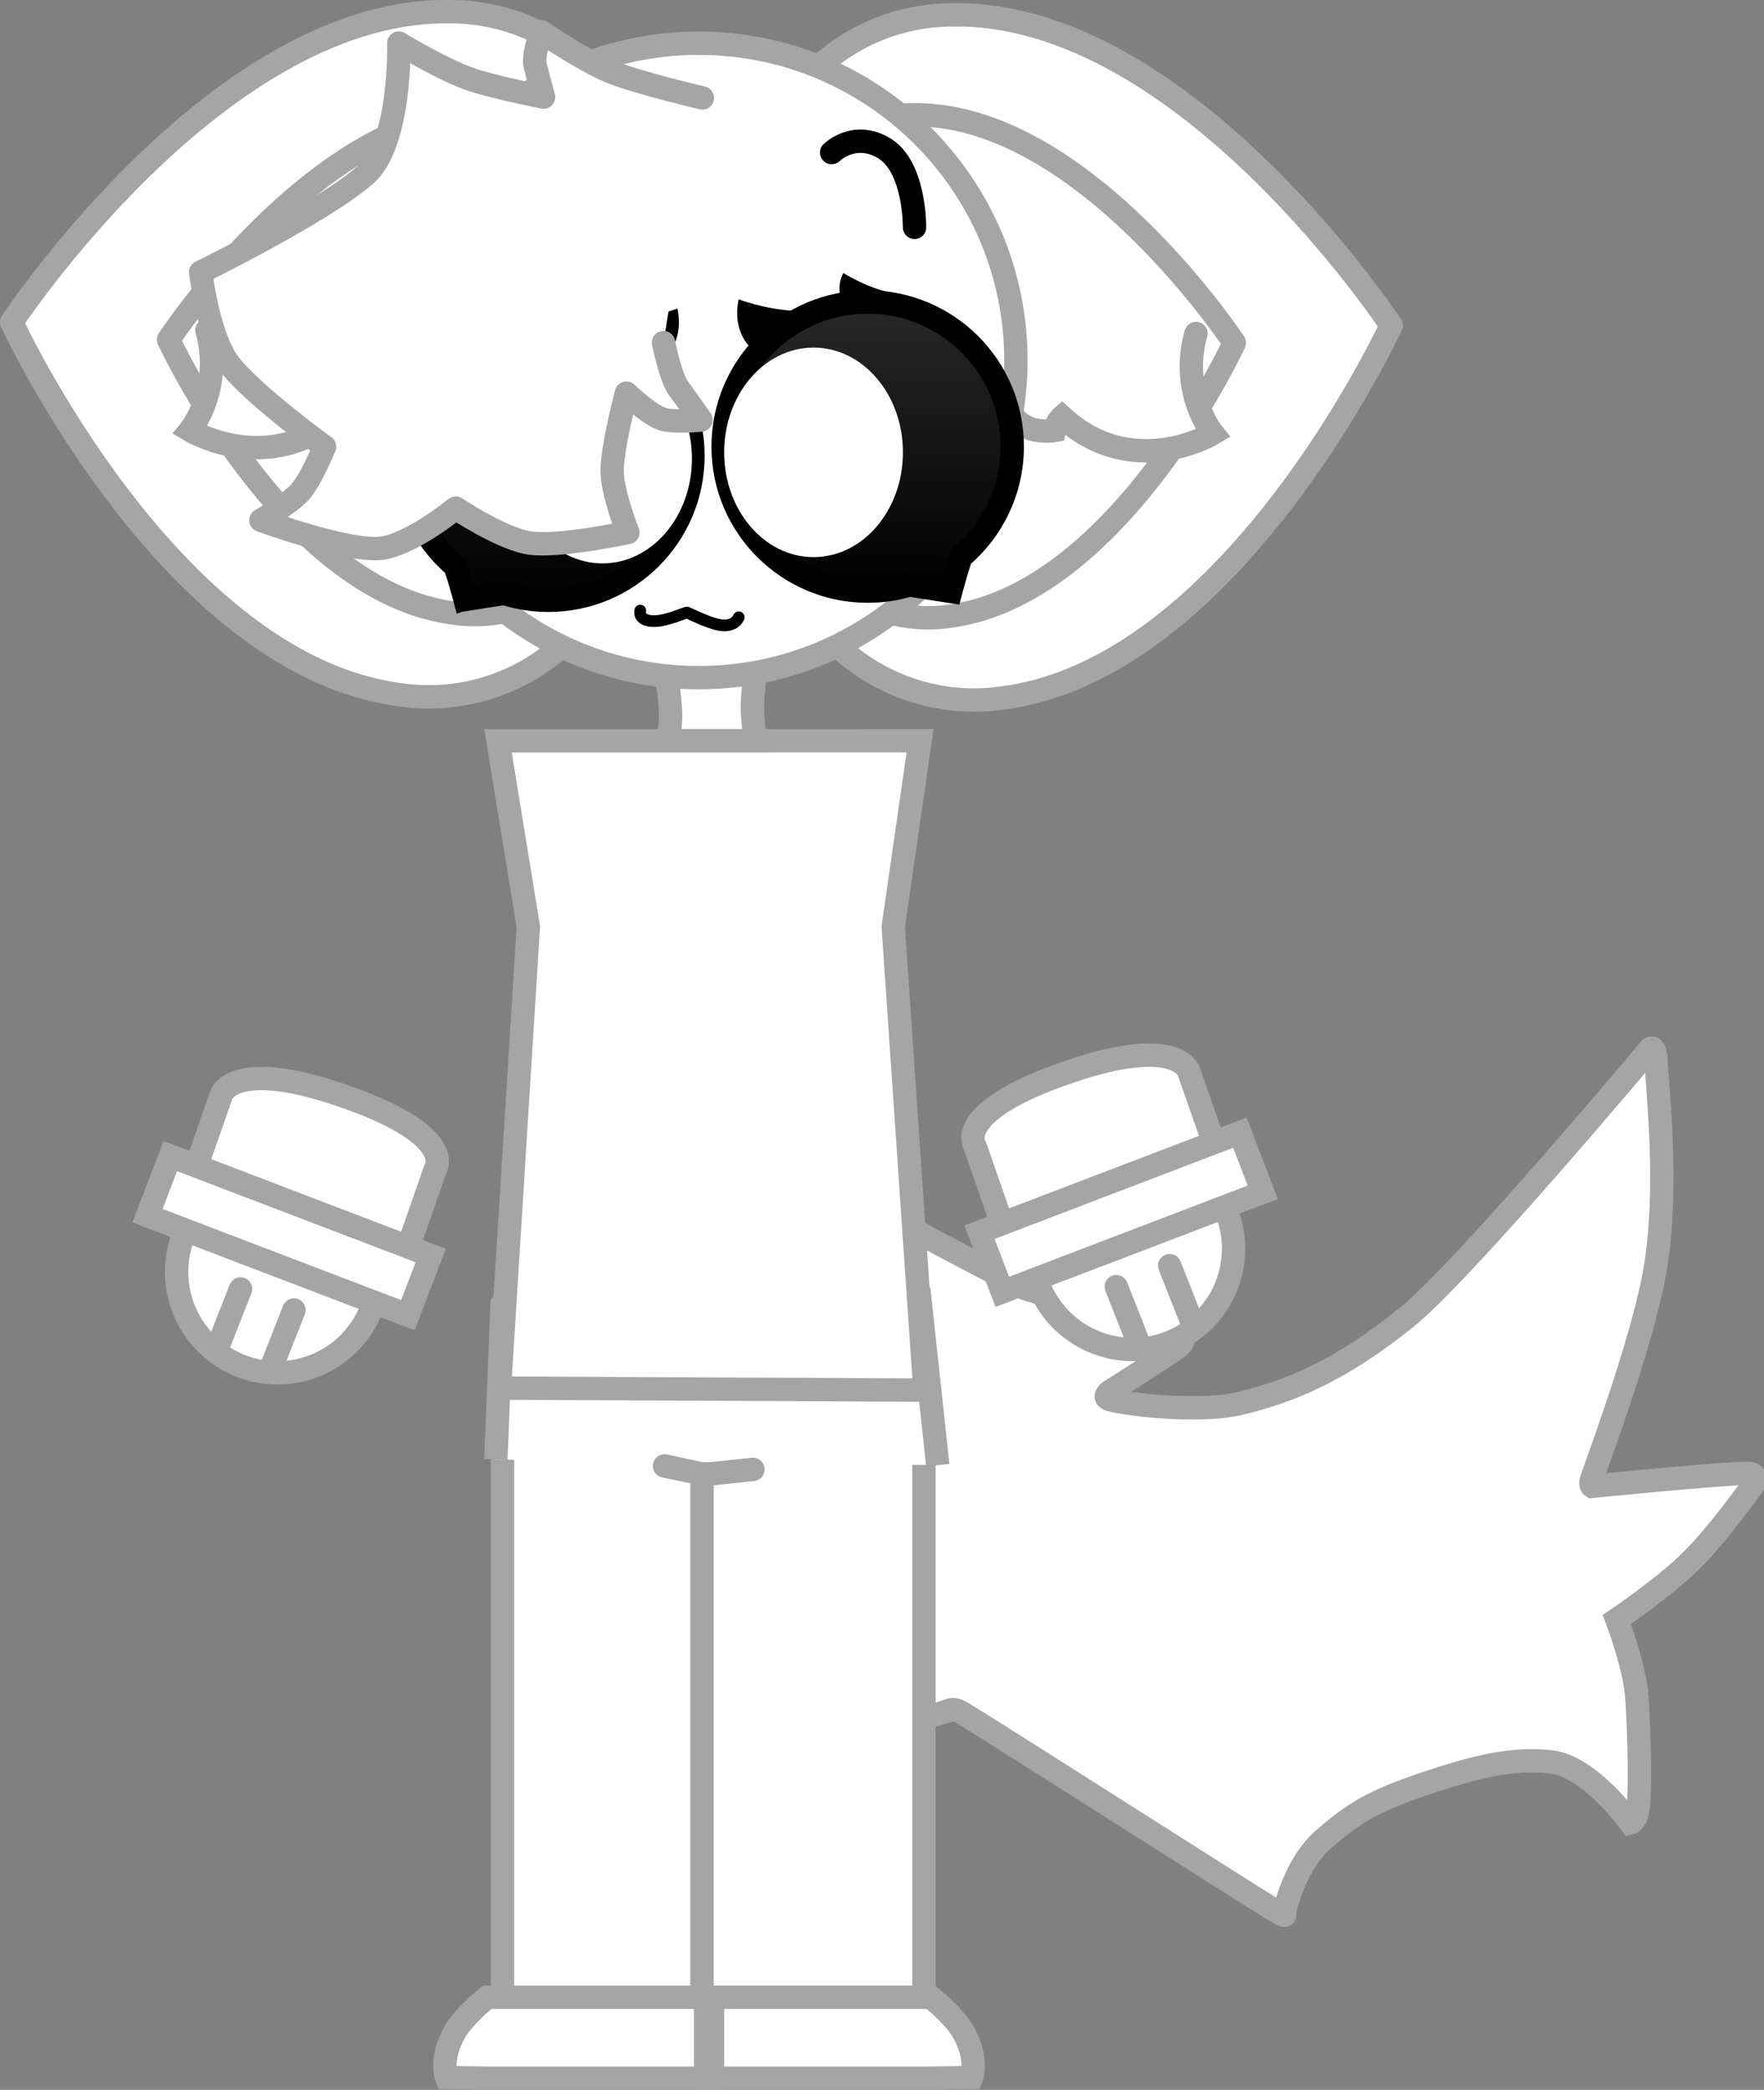 <svg version="1.1" xmlns="http://www.w3.org/2000/svg" xmlns:xlink="http://www.w3.org/1999/xlink" width="226.528" height="268.375" viewBox="0,0,226.528,268.375"><rect x="0" y="0" width="226.528" height="268.375" fill="#808080" stroke="none"/><defs><linearGradient x1="257.399" y1="79.409" x2="257.399" y2="116.575" gradientUnits="userSpaceOnUse" id="color-1"><stop offset="0" stop-color="#282828"/><stop offset="1" stop-color="#000000"/></linearGradient><linearGradient x1="216.401" y1="80.587" x2="216.401" y2="117.753" gradientUnits="userSpaceOnUse" id="color-2"><stop offset="0" stop-color="#282828"/><stop offset="1" stop-color="#000000"/></linearGradient><linearGradient x1="191.55" y1="115.692" x2="243.587" y2="73.97" gradientUnits="userSpaceOnUse" id="color-3"><stop offset="0" stop-color="#f6ccff"/><stop offset="1" stop-color="#ccfff0"/></linearGradient><linearGradient x1="178.592" y1="69.316" x2="228.588" y2="70.114" gradientUnits="userSpaceOnUse" id="color-4"><stop offset="0" stop-color="#ccfdff"/><stop offset="1" stop-color="#cfffcc"/></linearGradient><linearGradient x1="226.738" y1="70.953" x2="264.278" y2="71.552" gradientUnits="userSpaceOnUse" id="color-5"><stop offset="0" stop-color="#d1ffcd"/><stop offset="1" stop-color="#ffccf2"/></linearGradient><linearGradient x1="264.287" y1="70.968" x2="226.101" y2="70.968" gradientUnits="userSpaceOnUse" id="color-6"><stop offset="0" stop-color="#deb1d2"/><stop offset="1" stop-color="#b5ddb1"/></linearGradient></defs><g transform="translate(-145.975,-40.626)"><g stroke-miterlimit="10"><g fill-rule="nonzero" stroke-linejoin="miter"><g fill="none" stroke="none" stroke-width="1" stroke-linecap="butt" font-family="sans-serif" font-weight="normal" font-size="12" text-anchor="start"/><path d="M230.132,176.949c0,0 -1.397,-1.774 0.016,-1.571c2.769,0.399 9.757,2.882 13.161,2.593c2.274,-0.193 5.478,-1.449 8.684,-2.239c5.39,-1.328 8.071,-0.774 8.071,-0.774c0,0 1.571,-0.141 1.04,0.647c-0.982,1.457 -6.465,7.398 -6.465,7.398c0,0 -0.364,0.383 0.376,1.123c1.335,1.334 2.625,2.297 4.305,5.515c1.25,2.734 2.136,7.382 2.136,7.382c0,0 -0.112,0.401 0.679,0.881c2.38,1.443 15.351,8.149 15.351,8.149l20.355,6.46c0,0 0.383,0.395 -0.708,1.19c-1.723,1.255 -8.632,5.613 -8.632,5.613c0,0 -1.121,0.778 0.136,1.082c3.339,0.807 11.971,1.581 16.587,0.45c6.415,-1.572 12.677,-4.057 21.326,-11.001c7.322,-5.878 31.366,-34.57 31.366,-34.57c0,0 0.601,-0.436 0.707,1.375c0.265,4.521 1.547,16.055 0.037,26.149c-1.28,8.554 -6.767,23.459 -8.272,27.734c-0.271,0.77 0.028,0.96 0.028,0.96c0,0 16.288,-1.621 19.892,-1.673c1.66,-0.024 0.886,1.373 0.886,1.373c0,0 -4.485,6.339 -7.998,9.814c-3.512,3.475 -9.589,7.585 -9.589,7.585c0,0 2.298,5.984 2.569,10.007c0.174,2.574 0.508,9.826 0.212,13.726c-0.166,2.197 -1.019,2.391 -1.019,2.391c0,0 -5.189,-7.232 -10.157,-7.82c-4.968,-0.587 -9.815,0.595 -16.411,2.835c-6.596,2.24 -9.008,3.72 -12.886,7.113c-3.878,3.394 -5.057,9.598 -5.057,9.598c0,0 0.547,0.577 -1.126,-0.448c-4.983,-3.053 -32.056,-20.376 -39.922,-25.247c-1.385,-0.858 -1.76,-0.53 -1.76,-0.53c0,0 -0.844,0.288 -1.841,0.568c-0.895,0.251 -1.914,0.495 -2.558,0.518c-1.35,0.048 -3.736,-0.795 -3.736,-0.795c0,0 -0.761,-0.111 -0.907,-1.035c-0.413,-2.618 -1.032,-9.482 -2.381,-15.578c-0.943,-4.259 -2.459,-9.514 -3.346,-12.104c-0.383,-1.117 -0.729,-1.483 -0.729,-1.483c0,0 -0.422,-0.481 -1.679,-0.69c-1.509,-0.251 -3.949,-0.251 -4.661,-0.448c-0.974,-0.27 -0.789,-0.837 -0.789,-0.837c0,0 1.481,-7.153 1.734,-11.801c0.253,-4.648 -0.366,-13.33 -0.366,-13.33c0,0 -0.014,-0.341 -0.612,-1.283c-2.205,-3.476 -16.046,-24.973 -16.046,-24.973z" fill="#ffffff" stroke="#a5a5a5" stroke-width="3" stroke-linecap="round"/></g><path d="M230.593,140.319c0,0 1.5,-4.671 1.5,-7.75c0,-3.246 -1.5,-11.25 -1.5,-11.25h13.25c0,0 -1.25,6.938 -1.25,10.125c0,3.146 1.25,8.875 1.25,8.875z" fill="#ffffff" fill-rule="nonzero" stroke="#a5a5a5" stroke-width="3" stroke-linecap="butt" stroke-linejoin="miter"/><g><g fill="none" fill-rule="nonzero" stroke="none" stroke-width="1" stroke-linecap="butt" stroke-linejoin="miter" font-family="sans-serif" font-weight="normal" font-size="12" text-anchor="start"/><g fill="#ffffff" fill-rule="evenodd" stroke="#a5a5a5" stroke-linecap="round" stroke-linejoin="round"><path d="M266.348,42.611c0.511,-0.038 5.933,0.093 10.787,1.279c0.013,0.003 3.306,0.773 6.284,2.027c2.605,1.097 5.592,2.508 5.592,2.508c0,0 4.298,69.416 3.767,73.466c-0.057,0.438 0.133,0.808 -0.553,1.344c-2.407,1.88 -8.255,4.183 -8.671,4.349c-4.543,1.817 -10.202,2.54 -10.664,2.574c-14.081,1.052 -26.391,-9.546 -27.443,-23.627c-0.534,-7.15 1.899,-13.861 6.37,-18.817c-5.159,-4.236 -8.562,-10.511 -9.096,-17.661c-1.052,-14.081 9.546,-26.391 23.627,-27.443" stroke-width="0"/><path d="M288.385,48.046c20.651,10.798 36.254,34.511 36.254,34.511c0,0 -12.63,27.335 -32.431,40.717" stroke-width="0"/><path d="M266.439,42.603c0.952,-0.071 1.909,-0.069 2.866,-0.067c29.328,0.385 55.322,39.888 55.322,39.888c0,0 -19.834,42.928 -48.779,47.668c-0.946,0.144 -1.892,0.289 -2.844,0.36c-14.129,1.056 -26.482,-9.579 -27.537,-23.708c-0.536,-7.174 1.905,-13.909 6.392,-18.882c-5.176,-4.251 -8.591,-10.548 -9.128,-17.722c-1.056,-14.129 9.579,-26.482 23.708,-27.537" stroke-width="3"/></g><path d="M261.764,55.418c0.699,-0.052 1.401,-0.051 2.104,-0.049c21.532,0.283 40.615,29.285 40.615,29.285c0,0 -14.561,31.516 -35.812,34.996c-0.695,0.106 -1.389,0.212 -2.088,0.264c-10.373,0.775 -19.442,-7.032 -20.217,-17.405c-0.394,-5.267 1.399,-10.211 4.693,-13.862c-3.8,-3.121 -6.308,-7.744 -6.701,-13.011c-0.775,-10.373 7.032,-19.442 17.405,-20.217" fill="#ffffff" fill-rule="evenodd" stroke="#a5a5a5" stroke-width="3" stroke-linecap="round" stroke-linejoin="round"/></g><path d="M299.562,83.448c-2.139,7.583 2.159,12.857 2.159,12.857c0,0 -10.285,6.19 -19.36,-2.137c0,0 -0.407,0.359 -0.631,0.822c-0.205,0.424 -0.343,0.925 -0.343,0.925c0,0 -6.197,1.134 -6.299,-5.423" fill="#ffffff" fill-rule="nonzero" stroke="#a5a5a5" stroke-width="3" stroke-linecap="round" stroke-linejoin="miter"/><g><g fill="none" fill-rule="nonzero" stroke="none" stroke-width="1" stroke-linecap="butt" stroke-linejoin="miter" font-family="sans-serif" font-weight="normal" font-size="12" text-anchor="start"/><g fill="#ffffff" fill-rule="evenodd" stroke="#a5a5a5" stroke-linecap="round" stroke-linejoin="round"><path d="M205.754,42.201c14.081,1.052 24.679,13.362 23.627,27.443c-0.534,7.15 -3.938,13.425 -9.096,17.661c4.472,4.956 6.905,11.667 6.37,18.817c-1.052,14.081 -13.362,24.679 -27.443,23.627c-0.463,-0.035 -6.121,-0.758 -10.664,-2.574c-0.416,-0.166 -6.263,-2.469 -8.671,-4.349c-0.687,-0.536 -0.496,-0.906 -0.553,-1.344c-0.531,-4.05 3.767,-73.466 3.767,-73.466c0,0 2.987,-1.411 5.592,-2.508c2.978,-1.254 6.272,-2.024 6.284,-2.027c4.855,-1.187 10.276,-1.318 10.787,-1.279" stroke-width="0"/><path d="M179.894,122.864c-19.801,-13.382 -32.431,-40.717 -32.431,-40.717c0,0 15.604,-23.713 36.254,-34.511" stroke-width="0"/><path d="M205.663,42.193c14.129,1.056 24.764,13.408 23.708,27.537c-0.536,7.174 -3.951,13.471 -9.128,17.722c4.487,4.973 6.928,11.707 6.392,18.882c-1.056,14.129 -13.408,24.764 -27.537,23.708c-0.952,-0.071 -1.898,-0.216 -2.844,-0.36c-28.945,-4.74 -48.779,-47.668 -48.779,-47.668c0,0 25.994,-39.504 55.322,-39.888c0.957,-0.002 1.914,-0.004 2.866,0.067" stroke-width="3"/></g><path d="M210.339,55.008c10.373,0.775 18.181,9.844 17.405,20.217c-0.394,5.267 -2.901,9.89 -6.701,13.011c3.294,3.651 5.087,8.595 4.693,13.862c-0.775,10.373 -9.844,18.181 -20.217,17.405c-0.699,-0.052 -1.393,-0.158 -2.088,-0.264c-21.25,-3.48 -35.812,-34.996 -35.812,-34.996c0,0 19.084,-29.002 40.615,-29.285c0.703,-0.002 1.405,-0.003 2.104,0.049" fill="#ffffff" fill-rule="evenodd" stroke="#a5a5a5" stroke-width="3" stroke-linecap="round" stroke-linejoin="round"/></g><path d="M197.016,90.082c-0.102,6.558 -6.299,5.423 -6.299,5.423c0,0 -0.138,-0.501 -0.343,-0.925c-0.224,-0.463 -0.631,-0.822 -0.631,-0.822c-9.076,8.327 -19.36,2.137 -19.36,2.137c0,0 4.298,-5.274 2.159,-12.857" fill="#ffffff" fill-rule="nonzero" stroke="#a5a5a5" stroke-width="3" stroke-linecap="round" stroke-linejoin="miter"/><g fill-rule="nonzero" stroke-linecap="butt" stroke-linejoin="miter"><path d="M194.968,86.912c0,-22.497 18.237,-40.734 40.734,-40.734c22.497,0 40.734,18.237 40.734,40.734c0,22.497 -18.237,40.734 -40.734,40.734c-22.497,0 -40.734,-18.237 -40.734,-40.734z" fill="#ffffff" stroke="#a5a5a5" stroke-width="3"/><g fill="none" stroke="none" stroke-width="1" font-family="sans-serif" font-weight="normal" font-size="12" text-anchor="start"/><g fill="none" stroke="none" stroke-width="1" font-family="sans-serif" font-weight="normal" font-size="12" text-anchor="start"/></g><path d="M240.84,119.894c0,0 -0.472,1.346 -2.485,0.984c-1.489,-0.268 -3.899,-1.509 -4.146,-1.591c-0.185,-0.034 -2.569,1.094 -4.192,1.1c-2.207,0.008 -1.822,-1.351 -1.822,-1.351" fill="none" fill-rule="nonzero" stroke="#000000" stroke-width="1.5" stroke-linecap="round" stroke-linejoin="miter"/><path d="M252.774,60.214c0,0 2.89,-2.86 6.731,-0.557c4.001,2.399 3.913,10.164 3.913,10.164" fill="none" fill-rule="nonzero" stroke="#000000" stroke-width="3" stroke-linecap="round" stroke-linejoin="miter"/><g><g fill-rule="nonzero" stroke-linecap="butt" stroke-linejoin="miter"><g fill="none" stroke="none" stroke-width="1" font-family="sans-serif" font-weight="normal" font-size="12" text-anchor="start"/><g><path d="M259.259,77.926c0.242,0.067 0.471,0.127 0.689,0.181c-0.693,1.401 -1.259,2.876 -1.683,4.411c-3.776,-0.891 -5.375,-4.106 -4.003,-6.831c0.001,-0.002 2.571,1.571 4.997,2.24z" fill="#000000" stroke="none" stroke-width="0.5"/><path d="M246.903,87.288c-4.112,-0.296 -7.052,-3.523 -6.075,-8.223c0.001,-0.004 3.286,1.286 7.316,1.491c0.476,0.024 0.963,0.034 1.447,0.033c-1.516,1.913 -2.384,4.273 -2.469,6.711c-0.073,-0.003 -0.146,-0.008 -0.219,-0.013z" fill="#000000" stroke="none" stroke-width="0.5"/><path d="M275.962,97.972c0,5.645 -2.52,10.701 -6.496,14.106c-0.263,0.225 -1.4,4.497 -1.4,4.497c0,0 -5.282,-0.832 -5.295,-0.828c-1.701,0.513 -3.504,0.789 -5.372,0.789c-10.252,0 -18.563,-8.311 -18.563,-18.563c0,-10.252 8.311,-18.563 18.563,-18.563c10.252,0 18.563,8.311 18.563,18.563z" fill="url(#color-1)" stroke="#000000" stroke-width="3"/><g fill="none" stroke="none" stroke-width="1" font-family="sans-serif" font-weight="normal" font-size="12" text-anchor="start"/></g></g><g fill-rule="nonzero" stroke-linecap="butt" stroke-linejoin="miter"><g fill="none" stroke="none" stroke-width="1" font-family="sans-serif" font-weight="normal" font-size="12" text-anchor="start"/><g><path d="M214.541,79.104c2.425,-0.669 4.996,-2.241 4.997,-2.24c1.372,2.725 -0.227,5.94 -4.003,6.831c-0.423,-1.535 -0.989,-3.01 -1.683,-4.411c0.218,-0.054 0.447,-0.114 0.689,-0.181z" fill="#000000" stroke="none" stroke-width="0.5"/><path d="M226.897,88.467c-0.073,0.005 -0.146,0.01 -0.219,0.013c-0.085,-2.438 -0.953,-4.798 -2.469,-6.711c0.485,0.001 0.971,-0.009 1.447,-0.033c4.03,-0.205 7.315,-1.496 7.316,-1.491c0.978,4.7 -1.963,7.927 -6.075,8.223z" fill="#000000" stroke="none" stroke-width="0.5"/><path d="M197.837,99.15c0,-10.252 8.311,-18.563 18.563,-18.563c10.252,0 18.563,8.311 18.563,18.563c0,10.252 -8.311,18.563 -18.563,18.563c-1.868,0 -3.671,-0.276 -5.372,-0.789c-0.013,-0.004 -5.295,0.828 -5.295,0.828c0,0 -1.137,-4.271 -1.4,-4.497c-3.976,-3.405 -6.496,-8.461 -6.496,-14.106z" fill="url(#color-2)" stroke="#000000" stroke-width="3"/><g fill="none" stroke="none" stroke-width="1" font-family="sans-serif" font-weight="normal" font-size="12" text-anchor="start"/></g></g><g><g><g stroke-width="3"><path d="" fill="url(#color-3)" fill-rule="evenodd" stroke="#d6b1de" stroke-linecap="round" stroke-linejoin="round"/><path d="" fill="#ccfff0" fill-rule="nonzero" stroke="#b1ded1" stroke-linecap="butt" stroke-linejoin="miter"/></g><g fill-rule="evenodd" stroke-width="0" stroke-linecap="round" stroke-linejoin="round"><path d="" fill="url(#color-4)" stroke="#8c7084"/><path d="" fill="url(#color-5)" stroke="url(#color-6)"/></g><path d="" fill="#ffffff" fill-rule="evenodd" stroke="#dedede" stroke-width="3" stroke-linecap="round" stroke-linejoin="round"/><path d="" fill="#fefecb" fill-rule="evenodd" stroke="#dedeb1" stroke-width="3" stroke-linecap="butt" stroke-linejoin="miter"/></g><path d="" fill="#ffffff" fill-rule="nonzero" stroke="#dedede" stroke-width="3" stroke-linecap="round" stroke-linejoin="miter"/></g><path d="M211.872,99.522c0,-7.43 5.139,-13.453 11.479,-13.453c6.339,0 11.479,6.023 11.479,13.453c0,7.43 -5.139,13.453 -11.479,13.453c-6.339,0 -11.479,-6.023 -11.479,-13.453z" fill="#ffffff" fill-rule="nonzero" stroke="none" stroke-width="0.5" stroke-linecap="butt" stroke-linejoin="miter"/><path d="M250.449,112.169c-6.339,0 -11.479,-6.023 -11.479,-13.453c0,-7.43 5.139,-13.453 11.479,-13.453c6.339,0 11.479,6.023 11.479,13.453c0,7.43 -5.139,13.453 -11.479,13.453z" fill="#ffffff" fill-rule="nonzero" stroke="none" stroke-width="0.5" stroke-linecap="butt" stroke-linejoin="miter"/></g><g fill-rule="nonzero" stroke-linecap="butt" stroke-linejoin="miter"><path d="M210.506,297.483v-73.163c0,0 -1.432,-19.561 14.198,-19.561c16.266,0 14.299,19.561 14.299,19.561v73.163z" fill="#ffffff" stroke="#a5a5a5" stroke-width="3"/><g fill="none" stroke="none" stroke-width="1" font-family="sans-serif" font-weight="normal" font-size="12" text-anchor="start"><g/></g></g><g fill="none" fill-rule="nonzero" stroke="none" stroke-width="1" stroke-linecap="butt" stroke-linejoin="miter" font-family="sans-serif" font-weight="normal" font-size="12" text-anchor="start"><g/><g/></g><g fill-rule="nonzero" stroke-linecap="butt" stroke-linejoin="miter"><path d="M236.127,297.483v-73.163c0,0 -1.968,-19.561 14.299,-19.561c15.63,0 14.198,19.561 14.198,19.561v73.163z" fill="#ffffff" stroke="#a5a5a5" stroke-width="3"/><g fill="none" stroke="none" stroke-width="1" font-family="sans-serif" font-weight="normal" font-size="12" text-anchor="start"><g/></g></g><g fill="none" fill-rule="nonzero" stroke="none" stroke-width="1" stroke-linecap="butt" stroke-linejoin="miter" font-family="sans-serif" font-weight="normal" font-size="12" text-anchor="start"><g/><g/></g><g fill="#ffffff" fill-rule="nonzero" stroke="#a5a5a5" stroke-width="3" stroke-linejoin="miter"><path d="M209.65,228.052l0.806,-19.945l11.324,-11.902l31.897,-0.114l10.342,10.605l2.381,22.083" stroke-linecap="butt"/><path d="M242.661,229.322l-6.17,0.655l-5.177,-1.102" stroke-linecap="round"/></g><path d="M209.93,135.757l54.195,-0.01l-3.441,23.902l4.06,59.493l-54.627,-0.258l3.704,-59.239z" fill="#ffffff" fill-rule="nonzero" stroke="#a5a5a5" stroke-width="3" stroke-linecap="butt" stroke-linejoin="miter"/><g fill="#ffffff" fill-rule="nonzero" stroke="#a5a5a5" stroke-width="3" stroke-linejoin="miter"><path d="M192.608,210.811c-3.779,6.074 -11.767,7.934 -17.841,4.155c-6.074,-3.779 -7.934,-11.767 -4.155,-17.841c3.779,-6.074 11.767,-7.934 17.841,-4.155c6.074,3.779 7.934,11.767 4.155,17.841z" stroke-linecap="butt"/><path d="M176.865,206.152l-2.989,7.588" stroke-linecap="round"/><path d="M180.731,216.441l2.989,-7.588" stroke-linecap="round"/></g><path d="M169.465,195.37l4.915,-14.097c0,0 1.279,-4.784 15.187,-0.083c15.528,5.248 12.279,9.66 12.279,9.66l-4.915,14.097z" fill="#ffffff" fill-rule="nonzero" stroke="#a5a5a5" stroke-width="3" stroke-linecap="butt" stroke-linejoin="miter"/><path d="M164.916,196.741l2.927,-7.66l33.442,12.779l-2.927,7.66z" fill="#ffffff" fill-rule="nonzero" stroke="#a5a5a5" stroke-width="3" stroke-linecap="butt" stroke-linejoin="miter"/><path d="M209.574,70.222c0,0 -0.088,-7.765 3.913,-10.164c3.842,-2.304 6.731,0.557 6.731,0.557" fill="none" fill-rule="nonzero" stroke="#000000" stroke-width="3" stroke-linecap="round" stroke-linejoin="miter"/><g fill="#ffffff" fill-rule="nonzero" stroke="#a5a5a5" stroke-width="3" stroke-linecap="butt" stroke-linejoin="miter"><path d="M237.477,307.501v-10.393h28.045c0,0 3.018,2.413 4.183,4.49c1.949,3.476 1.034,5.825 1.034,5.825l-5.217,0.077z"/><path d="M208.544,307.501l-5.217,-0.077c0,0 -0.915,-2.349 1.034,-5.825c1.165,-2.078 4.183,-4.49 4.183,-4.49h28.045v10.393z"/></g><g fill="#ffffff" fill-rule="nonzero" stroke="#a5a5a5" stroke-width="3" stroke-linejoin="miter"><path d="M280.437,207.811c-3.779,-6.074 -1.919,-14.062 4.155,-17.841c6.074,-3.779 14.062,-1.919 17.841,4.155c3.779,6.074 1.919,14.062 -4.155,17.841c-6.074,3.779 -14.062,1.919 -17.841,-4.155z" stroke-linecap="butt"/><path d="M299.17,210.74l-2.989,-7.588" stroke-linecap="round"/><path d="M292.314,213.441l-2.989,-7.588" stroke-linecap="round"/></g><path d="M276.114,201.948l-4.915,-14.097c0,0 -3.249,-4.413 12.279,-9.66c13.908,-4.701 15.187,0.083 15.187,0.083l4.915,14.097z" fill="#ffffff" fill-rule="nonzero" stroke="#a5a5a5" stroke-width="3" stroke-linecap="butt" stroke-linejoin="miter"/><path d="M274.688,206.519l-2.927,-7.66l33.442,-12.779l2.927,7.66z" fill="#ffffff" fill-rule="nonzero" stroke="#a5a5a5" stroke-width="3" stroke-linecap="butt" stroke-linejoin="miter"/><path d="M231.184,84.622c0,0 0.886,4.529 1.968,5.947c1.038,1.36 2.857,3.996 2.857,3.996c0,0 -2.644,0.303 -4.583,-0.02c-1.754,-0.292 -5.01,-3.434 -5.01,-3.434c0,0 -1.861,6.989 -1.828,10.051c0.031,2.895 2.017,7.846 2.017,7.846c0,0 -8.792,1.891 -12.563,1.357c-3.589,-0.508 -9.544,-4.489 -9.544,-4.489c0,0 -5.193,4.288 -9.182,5.101c-3.989,0.814 -15.839,-3.541 -15.839,-3.541c0,0 3.819,-2.231 5.077,-3.685c1.442,-1.667 3.099,-5.765 3.099,-5.765c0,0 -9.688,-7.013 -12.435,-10.882c-2.54,-3.577 -3.476,-11.526 -3.476,-11.526c0,0 15.567,-7.616 21.154,-12.487c4.65,-4.053 4.294,-16.938 4.294,-16.938c0,0 5.705,3.502 9.42,4.725c3.257,1.072 9.168,2.217 9.168,2.217c0,0 -0.79,-2.879 -1.091,-4.132c-0.306,-1.273 0.809,-4.247 0.809,-4.247c0,0 5.457,3.715 8.845,5.106c3.499,1.436 11.827,3.38 11.827,3.38" fill="#ffffff" fill-rule="nonzero" stroke="#a5a5a5" stroke-width="3" stroke-linecap="round" stroke-linejoin="round"/></g></g></svg><!--rotationCenter:94.02478000000002:139.374005-->